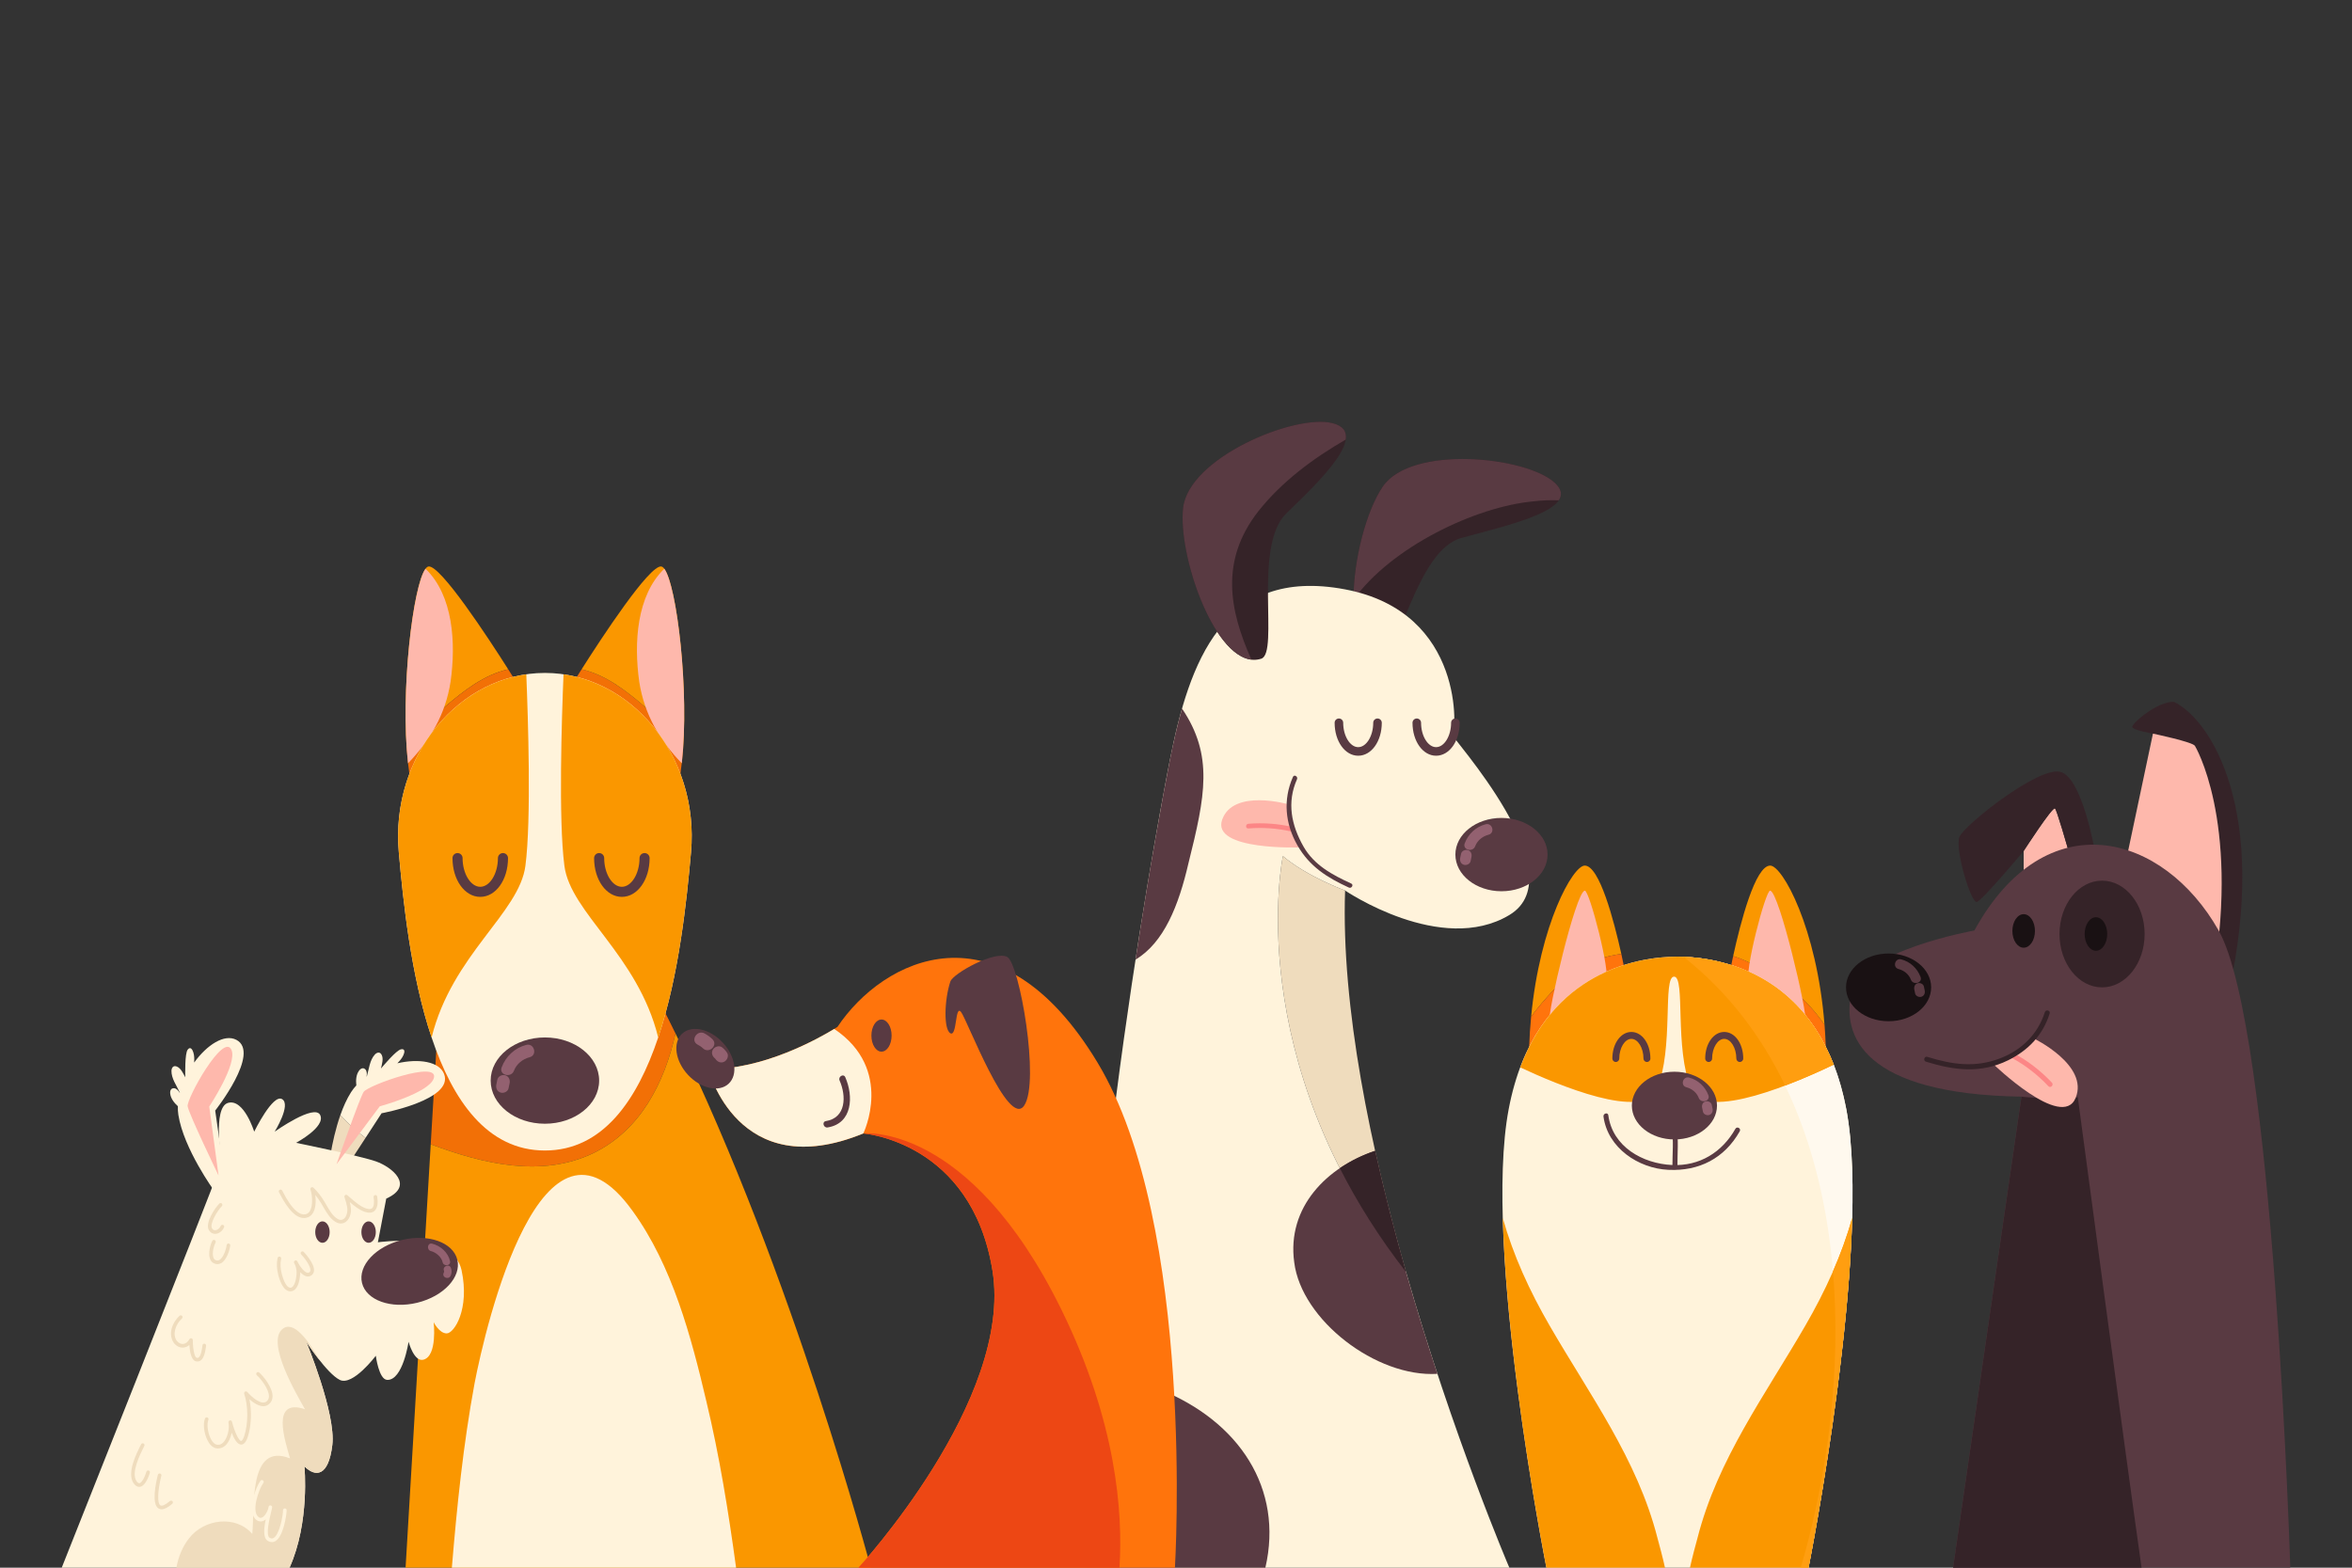 <?xml version="1.0" encoding="UTF-8" standalone="no"?><!-- Generator: Gravit.io --><svg xmlns="http://www.w3.org/2000/svg" xmlns:xlink="http://www.w3.org/1999/xlink" style="isolation:isolate" viewBox="0 0 750 500.001" width="750pt" height="500.001pt"><rect x="0" y="0" width="750" height="500.001" fill="#333333" stroke="none"/><defs><clipPath id="_clipPath_5Y2PdGGfkS1yI9mKRBuWHReS3JYonNJS"><rect width="750" height="500.001"/></clipPath></defs><g clip-path="url(#_clipPath_5Y2PdGGfkS1yI9mKRBuWHReS3JYonNJS)"><clipPath id="_clipPath_4nWkHcmt2nEtXeBm8oaX9FdBJC6Fjqrg"><path d=" M 0 0 L 0 500.001 L 750 500.001 L 750 0 L 0 0 Z " fill="rgb(255,255,255)"/></clipPath><g clip-path="url(#_clipPath_4nWkHcmt2nEtXeBm8oaX9FdBJC6Fjqrg)"><clipPath id="_clipPath_JaRfU0Bau1YTuqKPN9pLyJ6QcdD6ukWC"><path d=" M 750 500 L 0 500 L 0 0 L 750 0 L 750 500 Z " fill="rgb(255,255,255)"/></clipPath><g clip-path="url(#_clipPath_JaRfU0Bau1YTuqKPN9pLyJ6QcdD6ukWC)"><path d=" M 389.122 223.713 C 385.3 223.713 382.2 220.613 382.2 216.791 C 382.2 212.966 385.3 209.866 389.122 209.866 C 392.946 209.866 396.046 212.966 396.046 216.791 C 396.046 220.613 392.946 223.713 389.122 223.713 Z " fill="rgb(62,146,189)"/><path d=" M 389.462 188.563 C 389.448 188.563 389.434 188.563 389.421 188.563 C 389.435 188.563 389.448 188.563 389.462 188.563 Z " fill="rgb(69,160,194)"/><path d=" M 392.329 196.866 C 388.505 196.866 385.405 193.766 385.405 189.943 C 385.405 189.579 385.458 189.227 385.513 188.879 C 386.79 188.691 388.089 188.563 389.421 188.563 L 389.421 188.563 C 389.434 188.563 389.448 188.563 389.462 188.563 C 392.902 188.568 396.181 189.243 399.204 190.428 C 398.95 194.021 395.987 196.866 392.329 196.866 Z " fill="rgb(62,146,189)"/><path d=" M 409.124 212.093 C 405.302 212.093 402.202 208.994 402.202 205.17 C 402.202 201.347 405.302 198.246 409.124 198.246 C 409.477 198.246 409.815 198.3 410.151 198.351 C 412.515 201.216 414.269 204.592 415.284 208.272 C 414.142 210.53 411.827 212.093 409.124 212.093 Z " fill="rgb(62,146,189)"/><path d=" M 404.788 237.42 C 401.63 236.778 399.253 233.985 399.253 230.637 C 399.253 226.813 402.353 223.713 406.177 223.713 C 409.302 223.713 411.913 225.797 412.775 228.643 C 410.794 232.131 408.06 235.131 404.788 237.42 Z " fill="rgb(62,146,189)"/><path d=" M 389.421 242.27 C 389.408 242.27 389.395 242.27 389.382 242.27 C 389.394 242.27 389.408 242.27 389.421 242.27 L 389.421 242.27 L 389.421 242.27 Z  M 389.351 242.27 C 389.348 242.27 389.346 242.27 389.343 242.27 C 389.346 242.27 389.348 242.27 389.351 242.27 Z " fill="rgb(69,160,194)"/><path d=" M 389.421 242.27 C 389.408 242.27 389.394 242.27 389.382 242.27 C 389.371 242.27 389.361 242.27 389.351 242.27 C 389.348 242.27 389.346 242.27 389.343 242.27 C 386.106 242.26 383.015 241.65 380.142 240.592 C 380.302 236.909 383.315 233.967 387.036 233.967 C 390.86 233.967 393.96 237.065 393.96 240.889 C 393.96 241.227 393.907 241.549 393.86 241.876 C 392.413 242.116 390.936 242.27 389.421 242.27 L 389.421 242.27 Z " fill="rgb(62,146,189)"/><path d=" M 341.968 41.004 C 341.955 41.004 341.942 41.004 341.929 41.004 C 341.942 41.004 341.956 41.004 341.968 41.004 L 341.968 41.004 L 341.968 41.004 Z  M 341.895 41.003 C 341.894 41.003 341.892 41.003 341.891 41.003 C 341.892 41.003 341.894 41.003 341.895 41.003 Z " fill="rgb(69,160,194)"/><path d=" M 711.943 421.66 C 708.699 421.66 705.998 419.424 705.246 416.413 C 706.883 413.106 709.166 410.179 711.955 407.816 C 715.773 407.823 718.865 410.919 718.865 414.738 C 718.865 418.562 715.766 421.66 711.943 421.66 Z " fill="rgb(62,146,189)"/><path d=" M 729.34 401.444 C 729.326 401.444 729.312 401.444 729.299 401.444 C 729.312 401.444 729.326 401.444 729.34 401.444 Z " fill="rgb(69,160,194)"/><path d=" M 729.299 455.152 C 729.286 455.152 729.273 455.152 729.26 455.152 C 729.272 455.152 729.286 455.152 729.299 455.152 L 729.299 455.152 L 729.299 455.152 Z  M 729.229 455.152 C 729.226 455.152 729.224 455.152 729.221 455.152 C 729.224 455.152 729.226 455.152 729.229 455.152 Z " fill="rgb(69,160,194)"/><path d=" M 709.596 445.929 C 709.4 445.929 709.217 445.888 709.025 445.873 C 706.512 442.976 704.609 439.541 703.518 435.758 C 704.684 433.581 706.951 432.083 709.596 432.083 C 713.418 432.083 716.519 435.183 716.519 439.008 C 716.519 442.83 713.418 445.929 709.596 445.929 Z " fill="rgb(62,146,189)"/><path d=" M 101.436 411.316 C 97.391 411.316 93.318 410.007 89.896 407.308 L 88.333 406.072 C 88.494 404.247 88.831 402.478 89.301 400.759 L 92.853 403.562 C 95.326 405.514 98.293 406.545 101.436 406.545 C 105.716 406.545 109.689 404.622 112.337 401.267 C 117.074 395.262 116.046 386.522 110.042 381.783 L 108.162 380.301 C 110.001 379.632 111.921 379.137 113.906 378.832 C 121.159 385.352 122.209 396.458 116.082 404.224 C 112.402 408.884 106.945 411.316 101.436 411.316 Z " fill="rgb(62,146,189)"/></g><path d=" M 129.701 238.877 C 127.983 214.605 132.625 181.177 136.652 180.672 C 140.458 180.199 155.547 203.221 162.064 213.476 C 154.508 215.162 147.998 220.206 142.224 225.137 C 137.495 229.275 133.246 233.852 129.701 238.877 Z " fill="rgb(250,151,0)"/><path d=" M 142.224 225.137 C 147.998 220.206 154.508 215.162 162.064 213.476 C 163.924 216.403 165.09 218.295 165.09 218.295 L 131.759 252.86 C 130.73 248.906 130.072 244.098 129.701 238.877 C 133.246 233.852 137.495 229.275 142.224 225.137 Z " fill="rgb(242,112,6)"/><path d=" M 217.816 238.877 C 217.446 244.098 216.788 248.906 215.758 252.86 L 182.427 218.295 C 182.427 218.295 183.593 216.403 185.454 213.476 C 193.009 215.162 199.518 220.206 205.294 225.137 C 210.022 229.275 214.272 233.852 217.816 238.877 Z " fill="rgb(242,112,6)"/><path d=" M 210.866 180.672 C 214.893 181.177 219.533 214.605 217.816 238.877 C 214.272 233.852 210.022 229.275 205.294 225.137 C 199.518 220.206 193.009 215.162 185.454 213.476 C 191.97 203.221 207.058 180.199 210.866 180.672 Z " fill="rgb(250,151,0)"/><path d=" M 189.269 367.753 C 172.755 375.704 154.136 371.245 137.351 364.956 L 140.324 314.951 L 205.541 310.361 C 208.919 316.63 212.209 323.071 215.405 329.624 C 211.833 345.407 204.271 360.393 189.269 367.753 Z " fill="rgb(242,112,6)"/><path d=" M 189.269 367.753 C 204.271 360.393 211.833 345.407 215.405 329.624 C 253.208 407.159 277.658 500 277.658 500 L 129.33 500 L 137.351 364.956 C 154.136 371.245 172.755 375.704 189.269 367.753 Z " fill="rgb(250,151,0)"/><path d=" M 135.695 181.393 C 144.542 190 145.41 205.069 143.687 217.378 C 142.071 227.979 136.957 236.353 130.111 243.449 C 127.581 220.863 131.671 186.742 135.695 181.393 Z " fill="rgb(254,184,172)"/><path d=" M 211.824 181.393 C 202.975 190 202.107 205.069 203.831 217.378 C 205.447 227.979 210.561 236.353 217.407 243.449 C 219.938 220.863 215.845 186.742 211.824 181.393 Z " fill="rgb(254,184,172)"/><path d=" M 173.758 366.947 C 210.675 366.947 217.592 302.716 220.345 271.824 C 223.098 240.931 200.77 214.625 173.758 214.625 C 146.748 214.625 124.419 240.931 127.172 271.824 C 129.925 302.716 136.843 366.947 173.758 366.947 Z " fill="rgb(255,243,219)"/><path d=" M 179.696 215.069 C 203.949 218.581 222.894 243.227 220.345 271.824 C 218.971 287.248 216.558 310.983 209.89 330.886 C 203.326 304.431 181.921 291.233 179.969 276.106 C 178.057 261.299 179.131 228.975 179.696 215.069 Z " fill="rgb(250,151,0)"/><path d=" M 167.822 215.069 C 168.385 228.975 169.459 261.299 167.548 276.106 C 165.595 291.233 144.191 304.431 137.627 330.886 C 130.959 310.983 128.545 287.248 127.172 271.824 C 124.625 243.227 143.568 218.581 167.822 215.069 Z " fill="rgb(250,151,0)"/><path d=" M 153.145 286.05 C 148.179 286.05 144.291 280.618 144.291 273.683 C 144.291 272.794 145.011 272.075 145.9 272.075 C 146.787 272.075 147.505 272.794 147.505 273.683 C 147.505 278.646 150.089 282.837 153.145 282.837 C 156.198 282.837 158.777 278.646 158.777 273.683 C 158.777 272.794 159.497 272.075 160.385 272.075 C 161.272 272.075 161.993 272.794 161.993 273.683 C 161.993 280.618 158.106 286.05 153.145 286.05 Z " fill="rgb(89,58,66)"/><path d=" M 198.298 286.05 C 193.334 286.05 189.447 280.618 189.447 273.683 C 189.447 272.794 190.166 272.075 191.053 272.075 C 191.943 272.075 192.662 272.794 192.662 273.683 C 192.662 278.646 195.243 282.837 198.298 282.837 C 201.351 282.837 203.932 278.646 203.932 273.683 C 203.932 272.794 204.651 272.075 205.539 272.075 C 206.427 272.075 207.146 272.794 207.146 273.683 C 207.146 280.618 203.26 286.05 198.298 286.05 Z " fill="rgb(89,58,66)"/><path d=" M 191.053 344.646 C 191.053 352.247 183.308 358.404 173.758 358.404 C 164.206 358.404 156.461 352.247 156.461 344.646 C 156.461 337.049 164.206 330.886 173.758 330.886 C 183.308 330.886 191.053 337.049 191.053 344.646 Z " fill="rgb(89,58,66)"/><path d=" M 167.82 333.259 C 164.159 334.202 161.287 336.907 159.965 340.42 C 159.039 342.882 162.977 343.937 163.891 341.499 C 164.705 339.327 166.696 337.758 168.904 337.191 C 171.447 336.536 170.366 332.608 167.82 333.259 Z " fill="rgb(147,97,112)"/><path d=" M 161.091 342.946 C 160.091 342.675 158.787 343.276 158.585 344.371 C 158.489 344.91 158.353 345.436 158.257 345.975 C 158.06 347.064 158.537 348.161 159.679 348.48 C 160.67 348.754 161.987 348.151 162.181 347.058 C 162.277 346.519 162.415 345.989 162.51 345.453 C 162.711 344.362 162.229 343.26 161.091 342.946 Z " fill="rgb(147,97,112)"/><path d=" M 151.316 441.26 C 154.912 422.484 172.889 346.181 201.653 386.13 C 214.436 403.708 220.428 426.479 225.223 446.854 C 229.414 464.261 232.295 482.185 234.723 500 L 144.086 500 C 145.713 480.309 147.732 460.674 151.316 441.26 Z " fill="rgb(255,243,219)"/><path d=" M 655.286 257.841 C 655.854 258.269 658.972 269.087 660.847 275.742 L 645.302 280.875 L 645.302 271.415 C 645.302 271.415 654.464 257.223 655.286 257.841 Z " fill="rgb(254,184,172)"/><path d=" M 624.849 266.849 C 626.495 263.147 649.321 244.885 656.728 246.119 C 664.134 247.352 668.347 273.266 668.347 273.266 L 660.847 275.742 C 658.972 269.087 655.854 258.269 655.286 257.841 C 654.464 257.223 645.302 271.415 645.302 271.415 C 645.302 271.415 632.253 287.045 630.401 287.663 C 628.552 288.278 623.202 270.55 624.849 266.849 Z " fill="rgb(53,35,40)"/><path d=" M 699.915 237.892 C 699.298 236.659 686.528 233.985 686.528 233.985 C 686.528 233.985 680.36 232.958 679.948 231.927 C 679.538 230.9 687.757 223.737 693.175 223.83 C 705.071 229.51 723.567 258.869 710.61 316.866 L 705.929 310.832 C 714.034 261.245 699.915 237.892 699.915 237.892 Z " fill="rgb(53,35,40)"/><path d=" M 686.528 233.985 C 686.528 233.985 699.298 236.659 699.915 237.892 C 699.915 237.892 714.034 261.245 705.929 310.832 L 677.909 274.706 L 686.528 233.985 Z " fill="rgb(254,184,172)"/><path d=" M 590.343 316.689 C 593.272 303.219 629.583 296.776 629.583 296.776 C 652.423 255.194 689.905 265.734 707.476 296.776 C 725.046 327.815 730.317 500 730.317 500 L 653.913 500 L 622.794 500 L 644.593 349.768 C 593.796 348.944 587.415 330.16 590.343 316.689 Z " fill="rgb(89,58,66)"/><path d=" M 682.894 500 L 622.794 500 L 644.593 349.768 C 644.593 349.768 652.276 350.7 662.56 349.949 C 662.56 349.949 677.448 461.579 682.894 500 Z " fill="rgb(53,35,40)"/><path d=" M 656.728 297.895 C 656.728 307.294 662.806 314.913 670.302 314.913 C 677.798 314.913 683.874 307.294 683.874 297.895 C 683.874 288.494 677.798 280.875 670.302 280.875 C 662.806 280.875 656.728 288.494 656.728 297.895 Z " fill="rgb(53,35,40)"/><path d=" M 664.749 297.896 C 664.749 300.848 666.36 303.241 668.347 303.241 C 670.335 303.241 671.946 300.848 671.946 297.896 C 671.946 294.941 670.335 292.547 668.347 292.547 C 666.36 292.547 664.749 294.941 664.749 297.896 Z " fill="rgb(25,17,19)"/><path d=" M 641.704 296.918 C 641.704 299.87 643.313 302.263 645.302 302.263 C 647.29 302.263 648.901 299.87 648.901 296.918 C 648.901 293.963 647.29 291.568 645.302 291.568 C 643.313 291.568 641.704 293.963 641.704 296.918 Z " fill="rgb(25,17,19)"/><path d=" M 588.653 314.913 C 588.653 320.877 594.731 325.712 602.226 325.712 C 609.724 325.712 615.8 320.877 615.8 314.913 C 615.8 308.948 609.724 304.115 602.226 304.115 C 594.731 304.115 588.653 308.948 588.653 314.913 Z " fill="rgb(25,17,19)"/><path d=" M 606.253 305.978 C 609.126 306.717 611.384 308.84 612.419 311.595 C 613.146 313.527 610.056 314.354 609.337 312.443 C 608.696 310.74 607.136 309.506 605.403 309.061 C 603.409 308.547 604.255 305.465 606.253 305.978 Z " fill="rgb(89,58,66)"/><path d=" M 611.536 313.58 C 612.317 313.365 613.345 313.839 613.501 314.696 C 613.577 315.119 613.685 315.533 613.761 315.956 C 613.913 316.812 613.542 317.673 612.644 317.921 C 611.864 318.135 610.831 317.663 610.679 316.804 C 610.604 316.383 610.495 315.968 610.419 315.547 C 610.265 314.69 610.64 313.827 611.536 313.58 Z " fill="rgb(89,58,66)"/><path d=" M 648.476 331.175 C 648.476 331.175 666.187 339.696 661.868 350.183 C 657.55 360.671 635.448 339.229 635.448 339.229 C 635.448 339.229 641.663 337.931 648.476 331.175 Z " fill="rgb(254,184,172)"/><path d=" M 653.177 346.428 C 649.835 342.871 645.792 339.685 641.47 337.396 C 640.56 336.914 641.366 335.535 642.276 336.017 C 646.698 338.358 650.886 341.656 654.308 345.299 C 655.011 346.048 653.884 347.18 653.177 346.428 Z " fill="rgb(252,134,134)"/><path d=" M 653.591 323.246 C 651.423 330.132 646.794 334.994 640.374 338.155 C 631.624 342.465 623.161 341.399 614.149 338.614 C 613.167 338.311 613.587 336.768 614.573 337.072 C 622.593 339.552 629.774 340.607 637.808 337.543 C 644.64 334.934 649.845 329.825 652.05 322.823 C 652.358 321.845 653.901 322.264 653.591 323.246 Z " fill="rgb(53,35,40)"/><path d=" M 495.163 316 C 492.681 318.676 490.335 321.398 488.239 324.27 C 491.079 294.714 501.569 276.075 505.337 276.069 C 510.03 276.061 514.634 293.58 517.003 304.254 C 508.101 305.455 501.808 308.954 495.163 316 Z " fill="rgb(250,151,0)"/><path d=" M 495.163 316 C 501.808 308.954 508.101 305.455 517.003 304.254 C 518.04 308.923 518.651 312.289 518.651 312.289 L 487.614 333.924 C 487.728 330.59 487.942 327.371 488.239 324.27 C 490.335 321.398 492.681 318.676 495.163 316 Z " fill="rgb(255,116,12)"/><path d=" M 581.8 326.847 C 581.981 329.146 582.12 331.503 582.202 333.924 L 551.163 312.289 C 551.163 312.289 551.718 309.243 552.665 304.925 C 558.563 306.753 564.366 310.619 569.007 313.714 C 573.97 317.237 578.349 321.778 581.8 326.847 Z " fill="rgb(255,116,12)"/><path d=" M 564.481 276.069 C 568.356 276.078 579.343 295.805 581.8 326.847 C 578.349 321.778 573.97 317.237 569.007 313.714 C 564.366 310.619 558.563 306.753 552.665 304.925 C 554.985 294.336 559.687 276.061 564.481 276.069 Z " fill="rgb(250,151,0)"/><path d=" M 505.337 284.06 C 506.819 283.79 513.772 310.693 512.085 312.823 C 510.396 314.953 494.95 327.181 494.151 325.33 C 493.353 323.475 502.407 284.593 505.337 284.06 Z " fill="rgb(254,184,172)"/><path d=" M 564.481 284.06 C 562.999 283.79 556.044 310.693 557.733 312.823 C 559.421 314.953 574.866 327.181 575.667 325.33 C 576.466 323.475 567.409 284.593 564.481 284.06 Z " fill="rgb(254,184,172)"/><path d=" M 493.11 500 C 493.11 500 472.733 397.598 481.093 353.709 C 489.452 309.821 522.368 305.12 534.909 305.12 C 547.448 305.12 580.364 309.821 588.724 353.709 C 597.083 397.598 576.706 500 576.706 500 L 493.11 500 Z " fill="rgb(255,243,219)"/><path d=" M 536.813 305.158 C 550.491 305.649 580.755 311.878 588.724 353.709 C 597.083 397.598 576.706 500 576.706 500 L 574.224 500 C 593.952 432.416 590.593 347.518 536.813 305.158 Z " fill="rgb(255,249,238)"/><path d=" M 539.321 347.428 C 533.833 334.396 537.546 311.49 533.825 311.49 C 530.104 311.49 533.815 334.396 528.329 347.428 C 524.085 357.508 496.886 346.117 484.771 340.437 C 496.573 308.854 523.771 305.12 534.909 305.12 C 545.944 305.12 572.753 308.774 584.726 339.561 C 573.804 344.812 543.796 358.055 539.321 347.428 Z " fill="rgb(250,151,0)"/><path d=" M 479.2 388.473 C 482.519 400.349 487.763 411.792 494.151 422.816 C 506.935 444.922 522.114 465.43 528.507 490.464 C 529.196 493.05 530.134 496.394 530.921 500 L 493.11 500 C 493.11 500 480.546 436.846 479.2 388.473 Z " fill="rgb(250,151,0)"/><path d=" M 575.667 422.816 C 582.056 411.792 587.3 400.349 590.618 388.473 C 589.271 436.846 576.706 500 576.706 500 L 538.896 500 C 539.683 496.394 540.62 493.05 541.31 490.464 C 547.702 465.43 562.882 444.922 575.667 422.816 Z " fill="rgb(250,151,0)"/><path d=" M 536.812 305.155 C 548.769 305.589 573.39 310.417 584.726 339.561 C 581.114 341.297 575.417 343.903 569.249 346.233 C 561.587 330.328 550.935 316.277 536.812 305.155 Z " fill="rgb(255,158,16)"/><path d=" M 576.706 500 L 574.224 500 C 582.937 470.153 587.14 436.935 584.495 405.487 C 586.929 399.916 589.005 394.246 590.618 388.473 C 589.271 436.846 576.706 500 576.706 500 Z " fill="rgb(255,158,16)"/><path d=" M 544.854 338.711 C 545.464 338.711 545.956 338.218 545.956 337.609 C 545.956 334.209 547.724 331.338 549.815 331.338 C 551.909 331.338 553.677 334.209 553.677 337.609 C 553.677 338.218 554.169 338.711 554.778 338.711 C 555.388 338.711 555.88 338.218 555.88 337.609 C 555.88 332.858 553.216 329.136 549.815 329.136 C 546.417 329.136 543.751 332.858 543.751 337.609 C 543.751 338.218 544.245 338.711 544.854 338.711 Z " fill="rgb(89,58,66)"/><path d=" M 515.245 338.711 C 515.854 338.711 516.349 338.218 516.349 337.609 C 516.349 334.209 518.116 331.338 520.208 331.338 C 522.3 331.338 524.067 334.209 524.067 337.609 C 524.067 338.218 524.56 338.711 525.171 338.711 C 525.778 338.711 526.272 338.218 526.272 337.609 C 526.272 332.858 523.608 329.136 520.208 329.136 C 516.808 329.136 514.144 332.858 514.144 337.609 C 514.144 338.218 514.636 338.711 515.245 338.711 Z " fill="rgb(89,58,66)"/><path d=" M 554.767 360.815 C 549.901 369.43 541.819 373.581 531.997 373.108 C 522.413 372.65 512.657 366.108 511.313 356.112 C 511.179 355.105 512.718 354.67 512.854 355.688 C 514.208 365.745 523.802 371.118 533.151 371.568 C 541.917 371.988 549.14 367.529 553.388 360.01 C 553.894 359.112 555.276 359.918 554.767 360.815 Z " fill="rgb(89,58,66)"/><path d=" M 533.294 372.18 C 533.272 367.995 533.759 363.798 533.054 359.643 C 532.884 358.636 534.423 358.204 534.595 359.22 C 535.325 363.526 534.868 367.839 534.892 372.18 C 534.897 373.211 533.3 373.21 533.294 372.18 Z " fill="rgb(89,58,66)"/><path d=" M 520.362 352.618 C 520.362 358.58 526.44 363.415 533.937 363.415 C 541.433 363.415 547.511 358.58 547.511 352.618 C 547.511 346.653 541.433 341.819 533.937 341.819 C 526.44 341.819 520.362 346.653 520.362 352.618 Z " fill="rgb(89,58,66)"/><path d=" M 538.595 343.684 C 541.47 344.421 543.726 346.544 544.761 349.299 C 545.487 351.233 542.399 352.059 541.679 350.148 C 541.038 348.446 539.479 347.21 537.747 346.765 C 535.751 346.253 536.599 343.169 538.595 343.684 Z " fill="rgb(147,97,112)"/><path d=" M 543.878 351.286 C 544.661 351.071 545.688 351.543 545.843 352.401 C 545.921 352.823 546.028 353.238 546.103 353.659 C 546.255 354.517 545.884 355.378 544.985 355.625 C 544.206 355.841 543.173 355.368 543.021 354.507 C 542.946 354.087 542.839 353.672 542.763 353.249 C 542.606 352.396 542.983 351.532 543.878 351.286 Z " fill="rgb(147,97,112)"/><path d=" M 440.05 209.247 C 446.048 210.378 451.472 175.614 465.917 171.604 C 480.368 167.596 504.942 162.351 495.751 153.95 C 486.563 145.554 450.067 141.837 440.933 155.196 C 431.798 168.563 425.974 206.594 440.05 209.247 Z " fill="rgb(53,35,40)"/><path d=" M 440.933 155.196 C 450.067 141.837 486.563 145.554 495.751 153.95 C 497.997 156.002 498.216 157.866 497.069 159.57 C 494.421 159.474 491.745 159.558 489.009 159.899 C 470.474 161.584 443.628 174.511 431.622 191.258 C 431.54 178.683 435.687 162.875 440.933 155.196 Z " fill="rgb(89,58,66)"/><path d=" M 409.089 273.053 C 416.757 279.568 428.919 284.021 428.919 284.021 C 427.636 321.293 437.114 366.378 448.347 405.697 C 395.431 337.675 409.089 273.053 409.089 273.053 Z " fill="rgb(239,220,189)"/><path d=" M 373.054 242.386 C 379.187 211.332 389.919 180.667 428.802 187.951 C 467.687 195.235 464.292 234.337 463.142 234.337 C 461.991 234.337 503.009 278.806 481.294 291.839 C 459.577 304.872 428.919 284.021 428.919 284.021 C 428.919 284.021 416.757 279.568 409.089 273.053 C 409.089 273.053 395.431 337.675 448.347 405.697 C 463.272 457.94 481.294 500 481.294 500 L 346.218 500 C 342.767 409.529 366.726 274.411 373.054 242.386 Z " fill="rgb(255,243,219)"/><path d=" M 410.892 256.538 C 410.892 256.538 393.251 251.436 389.72 261.429 C 386.194 271.425 414.944 270.264 414.944 270.264 C 414.944 270.264 411.425 265.485 410.892 256.538 Z " fill="rgb(254,184,172)"/><path d=" M 493.485 272.564 C 493.485 279.022 486.903 284.256 478.788 284.256 C 470.671 284.256 464.091 279.022 464.091 272.564 C 464.091 266.107 470.671 260.872 478.788 260.872 C 486.903 260.872 493.485 266.107 493.485 272.564 Z " fill="rgb(89,58,66)"/><path d=" M 433.103 241.032 C 437.319 241.032 440.622 236.414 440.622 230.521 C 440.622 229.767 440.011 229.154 439.257 229.154 C 438.503 229.154 437.892 229.767 437.892 230.521 C 437.892 234.737 435.698 238.297 433.103 238.297 C 430.507 238.297 428.313 234.737 428.313 230.521 C 428.313 229.767 427.702 229.154 426.948 229.154 C 426.192 229.154 425.583 229.767 425.583 230.521 C 425.583 236.414 428.886 241.032 433.103 241.032 Z " fill="rgb(89,58,66)"/><path d=" M 457.938 241.032 C 462.155 241.032 465.458 236.414 465.458 230.521 C 465.458 229.767 464.845 229.154 464.091 229.154 C 463.337 229.154 462.726 229.767 462.726 230.521 C 462.726 234.737 460.532 238.297 457.938 238.297 C 455.341 238.297 453.147 234.737 453.147 230.521 C 453.147 229.767 452.536 229.154 451.78 229.154 C 451.026 229.154 450.415 229.767 450.415 230.521 C 450.415 236.414 453.718 241.032 457.938 241.032 Z " fill="rgb(89,58,66)"/><path d=" M 398.075 262.737 C 402.767 262.35 407.649 262.704 412.241 263.78 C 413.179 264 412.78 265.44 411.843 265.221 C 407.372 264.17 402.649 263.853 398.075 264.229 C 397.114 264.308 397.122 262.814 398.075 262.737 Z " fill="rgb(252,134,134)"/><path d=" M 473.743 262.888 C 470.632 263.689 468.188 265.988 467.065 268.973 C 466.282 271.063 469.626 271.96 470.403 269.892 C 471.097 268.044 472.786 266.71 474.663 266.23 C 476.825 265.672 475.905 262.334 473.743 262.888 Z " fill="rgb(147,97,112)"/><path d=" M 468.024 271.119 C 467.177 270.89 466.065 271.4 465.896 272.33 C 465.813 272.788 465.698 273.235 465.614 273.693 C 465.448 274.618 465.853 275.553 466.823 275.823 C 467.667 276.055 468.786 275.542 468.95 274.612 C 469.032 274.155 469.149 273.706 469.229 273.249 C 469.401 272.324 468.989 271.388 468.024 271.119 Z " fill="rgb(147,97,112)"/><path d=" M 402.183 210.087 C 407.997 208.228 399.417 174.091 410.22 163.694 C 421.021 153.293 436.96 137.97 424.882 134.952 C 412.806 131.936 378.931 146.021 377.251 162.12 C 375.575 178.221 388.54 214.447 402.183 210.087 Z " fill="rgb(53,35,40)"/><path d=" M 412.702 402.622 C 410.271 384.985 423.192 372.177 438.493 367.039 C 441.413 380.215 444.79 393.246 448.347 405.697 C 451.61 417.121 455.022 428.058 458.36 438.175 C 438.845 439.367 414.999 420.997 412.702 402.622 Z " fill="rgb(89,58,66)"/><path d=" M 378.976 275.303 C 375.862 288.792 371.147 300.673 362.091 306.061 C 366.611 276.641 370.875 253.408 373.054 242.386 C 374.149 236.834 375.398 231.3 376.923 225.989 C 387.015 240.956 384.331 253.877 378.976 275.303 Z " fill="rgb(89,58,66)"/><path d=" M 403.501 500 L 346.218 500 C 345.473 480.466 346.009 458.847 347.364 436.637 C 354.48 437.738 362.016 440.119 369.702 443.094 C 395.175 453.284 409.321 474.786 403.501 500 Z " fill="rgb(89,58,66)"/><path d=" M 413.581 248.539 C 410.3 255.944 411.774 263.195 415.671 270.025 C 419.06 275.957 424.888 279.049 430.872 281.793 C 431.745 282.192 430.985 283.48 430.118 283.081 C 423.2 279.909 417.567 276.358 413.722 269.617 C 409.798 262.744 409.077 255.043 412.294 247.786 C 412.683 246.907 413.97 247.668 413.581 248.539 Z " fill="rgb(89,58,66)"/><path d=" M 438.493 367.039 L 438.497 367.057 C 439.194 370.202 439.917 373.334 440.665 376.457 C 440.804 377.038 440.948 377.615 441.089 378.195 C 441.675 380.623 442.274 383.041 442.886 385.447 C 443.108 386.324 443.331 387.195 443.558 388.069 C 444.122 390.253 444.694 392.422 445.274 394.581 C 445.499 395.419 445.724 396.26 445.952 397.093 C 446.739 399.985 447.536 402.86 448.347 405.697 C 439.616 394.474 432.706 383.343 427.241 372.578 C 430.677 370.245 434.501 368.377 438.493 367.039 Z " fill="rgb(53,35,40)"/><path d=" M 377.251 162.12 C 378.931 146.021 412.806 131.936 424.882 134.952 C 428.351 135.82 429.501 137.704 429.132 140.191 C 418.618 146.267 408.757 153.603 401.251 163.064 C 388.944 178.834 392.011 194.604 399.042 210.374 C 386.626 208.946 375.704 176.979 377.251 162.12 Z " fill="rgb(89,58,66)"/><path d=" M 374.658 500 C 374.658 500 381.353 390.846 349.946 338.845 C 318.538 286.843 281.466 305.893 267.049 327.517 C 267.049 327.517 245.94 341.417 225.862 340.903 C 225.862 340.903 235.127 377.976 275.291 361.499 C 275.291 361.499 309.785 364.071 316.478 405.263 C 323.172 446.453 273.746 500 273.746 500 L 374.658 500 Z " fill="rgb(255,116,12)"/><path d=" M 266.013 328.167 L 266.013 328.167 C 285.254 341.068 275.291 361.499 275.291 361.499 C 235.127 377.976 225.862 340.903 225.862 340.903 C 243.323 341.35 261.551 330.901 266.013 328.167 Z " fill="rgb(255,243,219)"/><path d=" M 338.502 417.782 C 355.981 453.416 358.125 482.338 356.972 500 L 273.746 500 C 273.746 500 323.172 446.453 316.478 405.263 C 309.785 364.071 275.291 361.499 275.291 361.499 C 275.291 361.499 308.997 357.637 338.502 417.782 Z " fill="rgb(237,71,20)"/><path d=" M 219.383 342.813 C 223.477 347.22 229.278 348.489 232.339 345.646 C 235.401 342.801 234.563 336.924 230.469 332.518 C 226.376 328.112 220.579 326.843 217.515 329.687 C 214.454 332.531 215.292 338.408 219.383 342.813 Z " fill="rgb(89,58,66)"/><path d=" M 303.048 313.045 C 303.905 310.472 317.319 303.034 321.205 305.22 C 325.09 307.403 331.688 345.083 326.591 352.607 C 321.494 360.131 308.386 325.181 306.446 322.753 C 304.504 320.326 305.233 330.762 303.048 329.548 C 300.863 328.337 301.106 318.868 303.048 313.045 Z " fill="rgb(89,58,66)"/><path d=" M 277.869 330.29 C 277.869 333.12 279.31 335.416 281.092 335.416 C 282.871 335.416 284.313 333.12 284.313 330.29 C 284.313 327.457 282.871 325.164 281.092 325.164 C 279.31 325.164 277.869 327.457 277.869 330.29 Z " fill="rgb(89,58,66)"/><path d=" M 269.536 343.555 C 272.213 349.628 271.87 358.304 263.91 359.588 C 262.585 359.8 262.019 357.78 263.35 357.565 C 269.851 356.518 269.898 349.543 267.726 344.612 C 267.186 343.388 268.992 342.318 269.536 343.555 Z " fill="rgb(89,58,66)"/><path d=" M 224.683 329.623 C 225.609 330.143 226.458 330.716 227.202 331.479 C 229.1 333.418 225.994 336.235 224.104 334.305 C 223.616 333.806 223.004 333.481 222.4 333.143 C 220.041 331.818 222.331 328.303 224.683 329.623 Z " fill="rgb(147,97,112)"/><path d=" M 230.279 334.062 C 230.929 334.583 231.388 335.087 231.849 335.785 C 232.478 336.74 231.901 338.124 230.964 338.615 C 229.876 339.188 228.761 338.684 228.134 337.731 L 227.996 337.581 C 227.104 336.866 226.705 335.711 227.376 334.679 C 227.953 333.795 229.383 333.346 230.279 334.062 Z " fill="rgb(147,97,112)"/><path d=" M 104.574 374.146 C 104.574 374.146 105.455 364.372 108.539 355.636 C 110.972 358.313 113.635 360.785 116.559 362.92 L 110.283 372.56 L 104.574 374.146 Z " fill="rgb(239,220,189)"/><path d=" M 108.539 355.636 C 109.461 353.021 110.58 350.497 111.934 348.357 C 112.42 347.591 112.994 346.866 113.628 346.177 C 113.439 344.598 113.559 342.837 114.387 341.641 C 114.871 340.854 115.749 340.313 116.497 341.068 C 117.075 341.66 117.001 342.593 116.898 343.355 L 116.98 343.3 C 117.66 340.963 117.877 338.119 119.565 336.297 C 120.321 335.549 121.226 335.435 121.724 336.477 C 122.343 337.725 121.766 339.536 121.476 340.791 C 122.274 339.878 126.3 335.043 127.835 334.674 C 129.211 334.367 129.077 335.558 128.654 336.497 C 128.223 337.488 127.495 338.336 126.705 339.122 C 133.466 337.567 140.052 338.503 141.609 342.536 C 144.806 350.819 121.671 355.068 121.671 355.068 L 116.559 362.92 C 113.635 360.785 110.972 358.313 108.539 355.636 Z " fill="rgb(255,243,219)"/><path d=" M 81.059 360.937 C 81.059 360.937 86.99 348.777 89.956 350.557 C 92.919 352.335 87.584 360.937 87.584 360.937 C 87.584 360.937 100.333 351.862 102.112 355.656 C 103.892 359.454 94.402 364.494 94.402 364.494 C 94.402 364.494 114.864 368.644 119.904 370.425 C 124.944 372.203 132.356 378.134 123.166 382.285 L 120.498 396.22 C 120.498 396.22 144.513 392.663 147.183 405.116 C 149.851 417.568 144.811 425.278 142.439 425.278 C 140.067 425.278 138.289 421.721 138.289 421.721 C 138.289 421.721 139.548 432.464 135.021 433.664 C 132.007 434.463 130.282 427.947 130.282 427.947 C 130.282 427.947 128.476 440.302 123.46 440.104 C 120.794 440.001 119.841 432.409 119.841 432.409 C 119.841 432.409 112.49 442.179 108.341 440.104 C 104.189 438.029 97.664 427.947 97.664 427.947 C 97.664 427.947 107.153 450.78 105.969 460.861 C 104.78 470.942 100.629 471.236 97.072 467.681 C 97.072 467.681 98.852 485.471 92.328 500 L 19.682 500 C 19.682 500 65.935 383.767 70.68 370.721 C 70.68 370.721 67.636 353.129 72.757 351.743 C 77.797 350.378 81.059 360.937 81.059 360.937 Z " fill="rgb(255,243,219)"/><path d=" M 80.444 489.234 C 81.285 481.112 79.044 459.825 92.489 465.146 C 90.807 459.265 86.326 445.819 97.25 449.46 C 94.729 444.979 84.925 428.453 89.967 423.972 C 93.535 420.763 98.462 427.655 102.006 433.958 C 99.587 430.914 97.664 427.947 97.664 427.947 C 97.664 427.947 107.153 450.78 105.969 460.861 C 104.78 470.942 100.629 471.236 97.072 467.681 C 97.072 467.681 98.852 485.471 92.328 500 L 56.252 500 C 56.877 496.593 58.125 493.374 60.277 490.635 C 65.039 484.474 75.123 483.071 80.444 489.234 Z " fill="rgb(239,220,189)"/><path d=" M 138.341 343.856 C 136.974 348.538 121.095 352.851 121.095 352.851 L 107.3 371.34 C 107.3 371.34 114.642 350.325 115.955 348.252 C 117.267 346.176 140.057 337.989 138.341 343.856 Z " fill="rgb(254,184,172)"/><path d=" M 55.508 347.08 C 56.334 347.144 56.89 347.896 57.317 348.538 L 57.342 348.442 C 56.313 346.233 54.605 343.955 54.674 341.471 C 54.752 340.411 55.357 339.729 56.418 340.183 C 57.708 340.713 58.465 342.458 59.072 343.594 C 59.072 342.38 58.919 336.091 59.829 334.802 C 60.663 333.664 61.347 334.65 61.648 335.635 C 61.976 336.664 61.986 337.782 61.909 338.896 C 65.972 333.271 71.547 329.638 75.372 331.647 C 83.231 335.773 68.623 354.206 68.623 354.206 L 71.571 374.87 L 68.321 379.827 C 68.321 379.827 58.566 366.425 56.876 355.569 C 56.734 354.673 56.691 353.75 56.715 352.816 C 55.531 351.75 54.463 350.347 54.295 348.899 C 54.145 347.989 54.447 347.005 55.508 347.08 Z " fill="rgb(255,243,219)"/><path d=" M 73.786 334.795 C 75.837 339.217 66.728 352.917 66.728 352.917 L 69.684 374.901 C 69.684 374.901 60.21 355.27 59.831 352.843 C 59.453 350.416 71.21 329.247 73.786 334.795 Z " fill="rgb(254,184,172)"/><path d=" M 99.798 386.856 C 99.257 387.747 98.491 388.277 97.525 388.432 C 94.795 388.896 91.91 386.15 88.952 380.237 C 88.809 379.952 88.924 379.604 89.21 379.463 C 89.494 379.315 89.841 379.433 89.985 379.722 C 93.353 386.455 95.857 387.546 97.336 387.293 C 97.966 387.191 98.449 386.853 98.811 386.257 C 99.854 384.538 99.591 381.175 99.002 379.405 C 98.918 379.153 99.016 378.877 99.239 378.736 C 99.459 378.594 99.751 378.622 99.946 378.803 C 101.273 380.053 102.446 381.557 103.532 383.396 C 103.714 383.701 103.899 384.022 104.088 384.353 C 105.047 386.024 106.132 387.919 107.709 388.796 C 108.257 389.094 108.776 389.153 109.246 388.963 C 109.809 388.736 110.273 388.161 110.524 387.369 C 111.099 385.714 110.519 383.929 109.96 382.204 L 109.839 381.823 C 109.761 381.579 109.853 381.311 110.068 381.167 C 110.278 381.024 110.561 381.038 110.761 381.205 C 111.089 381.481 111.42 381.768 111.752 382.056 C 113.291 383.391 114.882 384.769 116.708 385.417 C 117.601 385.708 118.254 385.687 118.645 385.353 C 119.227 384.86 119.409 383.567 119.141 381.809 C 119.093 381.495 119.311 381.2 119.627 381.152 C 119.936 381.095 120.236 381.323 120.284 381.638 C 120.519 383.19 120.556 385.249 119.393 386.234 C 118.672 386.845 117.65 386.938 116.335 386.512 C 114.515 385.864 112.988 384.645 111.533 383.395 C 111.914 384.792 112.125 386.277 111.622 387.733 C 111.269 388.841 110.558 389.679 109.676 390.034 C 109.356 390.163 109.023 390.228 108.683 390.228 C 108.181 390.228 107.667 390.087 107.152 389.808 C 105.291 388.772 104.119 386.729 103.085 384.929 C 102.902 384.602 102.72 384.288 102.541 383.986 C 101.909 382.921 101.25 381.975 100.55 381.134 C 100.794 383.045 100.7 385.371 99.798 386.856 Z " fill="rgb(239,220,189)"/><path d=" M 88.522 401.232 C 88.59 400.921 88.89 400.735 89.21 400.791 C 89.521 400.858 89.719 401.166 89.653 401.478 C 89.324 402.987 89.397 404.61 89.873 406.43 C 90.84 409.913 91.887 410.679 92.574 410.707 C 93.96 410.707 94.4 407.85 94.504 406.958 C 94.691 405.646 94.542 404.431 94.058 403.338 C 93.937 403.111 93.843 402.925 93.79 402.798 C 93.667 402.516 93.787 402.188 94.063 402.05 C 94.34 401.913 94.675 402.019 94.824 402.286 C 94.931 402.481 95.03 402.681 95.12 402.882 C 95.743 404.021 96.924 405.613 97.9 405.921 C 98.158 406.002 98.368 405.983 98.574 405.858 C 98.815 405.717 98.937 405.532 98.972 405.256 C 99.15 403.878 97.112 401.172 96.034 400.096 C 95.807 399.869 95.807 399.505 96.032 399.28 C 96.257 399.052 96.624 399.053 96.848 399.277 C 96.885 399.314 100.429 402.977 100.12 405.402 C 100.037 406.032 99.706 406.535 99.166 406.85 C 98.686 407.143 98.127 407.204 97.553 407.022 C 96.901 406.817 96.282 406.321 95.738 405.736 C 95.745 406.183 95.715 406.64 95.65 407.105 C 95.293 410.171 94.202 411.862 92.552 411.862 L 92.551 411.862 C 90.156 411.766 89.104 407.983 88.756 406.731 C 88.233 404.723 88.156 402.924 88.522 401.232 Z " fill="rgb(239,220,189)"/><path d=" M 66.134 452.087 C 66.429 452.211 66.568 452.55 66.446 452.843 C 65.907 454.137 66.202 456.748 67.099 458.664 C 67.628 459.789 68.293 460.522 68.947 460.726 C 69.769 460.946 70.48 460.749 71.123 460.136 C 72.577 458.746 73.248 455.538 72.855 453.706 C 72.79 453.396 72.984 453.092 73.289 453.022 C 73.6 452.944 73.904 453.139 73.981 453.444 C 74.776 456.625 76.164 459.552 76.891 459.584 L 76.899 459.584 C 77.063 459.584 77.453 459.255 77.877 458.021 C 79.181 454.112 79.181 448.437 77.877 444.525 C 77.791 444.266 77.9 443.979 78.139 443.842 C 78.378 443.704 78.678 443.756 78.862 443.962 C 80.381 445.702 83.378 448.286 84.997 446.973 C 85.493 446.576 85.742 446.053 85.759 445.376 C 85.817 443.106 83.226 439.802 81.892 438.616 C 81.654 438.405 81.633 438.04 81.844 437.802 C 82.055 437.563 82.421 437.544 82.66 437.753 C 84.022 438.964 86.988 442.573 86.914 445.405 C 86.888 446.429 86.484 447.261 85.722 447.869 C 83.806 449.438 81.211 447.757 79.535 446.271 C 80.335 450.168 80.148 454.865 78.972 458.393 C 78.769 458.978 78.163 460.74 76.901 460.74 L 76.842 460.737 C 75.623 460.685 74.594 458.794 73.881 456.96 C 73.57 458.471 72.931 460.004 71.921 460.971 C 71.233 461.626 70.438 461.962 69.573 461.962 C 69.266 461.962 68.952 461.92 68.631 461.837 C 67.623 461.526 66.733 460.599 66.054 459.154 C 65.001 456.91 64.71 454.005 65.378 452.4 C 65.503 452.104 65.845 451.969 66.134 452.087 Z " fill="rgb(239,220,189)"/><path d=" M 57.249 419.662 C 57.485 419.449 57.851 419.465 58.064 419.701 C 58.279 419.936 58.261 420.301 58.025 420.516 C 56.037 422.322 54.878 425.484 56.354 427.621 C 56.937 428.346 57.668 428.702 58.392 428.646 C 59.181 428.575 59.913 428.022 60.401 427.127 C 60.527 426.895 60.795 426.783 61.048 426.842 C 61.305 426.908 61.486 427.141 61.486 427.403 C 61.486 430.227 62.019 432.753 62.644 433.021 C 62.982 433.144 63.171 433.07 63.281 433.001 C 64.101 432.506 64.405 430.272 64.535 429.318 L 64.572 429.055 C 64.616 428.738 64.887 428.516 65.225 428.564 C 65.539 428.608 65.759 428.902 65.714 429.217 L 65.679 429.475 C 65.502 430.78 65.172 433.21 63.878 433.99 C 63.668 434.118 63.368 434.238 62.982 434.238 C 62.757 434.238 62.502 434.197 62.22 434.095 C 60.917 433.535 60.506 430.872 60.381 428.975 C 59.828 429.45 59.181 429.734 58.494 429.796 C 57.351 429.889 56.281 429.377 55.428 428.31 C 53.499 425.521 54.924 421.772 57.249 419.662 Z " fill="rgb(239,220,189)"/><path d=" M 70.487 402.891 C 70.118 403.092 69.731 403.192 69.337 403.192 C 68.947 403.192 68.55 403.093 68.156 402.896 C 67.553 402.594 67.13 402.059 66.902 401.306 C 66.375 399.569 67.051 396.914 67.721 395.742 C 67.878 395.462 68.23 395.365 68.507 395.526 C 68.785 395.685 68.882 396.037 68.722 396.313 C 68.24 397.163 67.567 399.514 68.008 400.973 C 68.142 401.414 68.36 401.706 68.673 401.863 C 69.128 402.088 69.531 402.098 69.935 401.877 C 71.215 401.179 72.122 398.451 72.269 397.118 C 72.303 396.804 72.569 396.585 72.907 396.608 C 73.223 396.643 73.452 396.929 73.418 397.247 C 73.266 398.596 72.322 401.892 70.487 402.891 Z " fill="rgb(239,220,189)"/><path d=" M 68.694 393.537 L 68.592 393.538 C 67.751 393.538 67.015 393.078 66.55 392.241 C 65.4 389.941 68.543 385.265 69.932 383.876 C 70.161 383.651 70.522 383.651 70.751 383.876 C 70.974 384.102 70.974 384.467 70.751 384.692 C 69.264 386.179 66.851 390.261 67.572 391.703 C 67.833 392.176 68.203 392.418 68.644 392.382 C 69.317 392.352 70.037 391.777 70.39 390.979 C 70.519 390.689 70.865 390.559 71.152 390.688 C 71.445 390.816 71.576 391.159 71.447 391.449 C 70.913 392.649 69.807 393.487 68.694 393.537 Z " fill="rgb(239,220,189)"/><path d=" M 83.85 472.155 C 84.108 472.342 84.164 472.702 83.977 472.961 C 82.556 474.915 79.985 482.05 82.495 483.892 C 82.84 484.135 83.177 484.166 83.55 483.999 C 84.37 483.628 85.166 482.37 85.493 481.296 C 85.554 481.03 85.603 480.797 85.639 480.602 C 85.695 480.298 85.975 480.079 86.292 480.134 C 86.598 480.181 86.816 480.462 86.781 480.771 C 86.756 480.995 86.703 481.248 86.627 481.519 C 86.562 481.794 86.489 482.102 86.412 482.435 C 85.861 484.749 84.713 489.563 85.937 490.421 C 86.561 490.816 86.963 490.679 87.216 490.54 C 89.138 489.481 90.248 483.404 90.248 481.669 C 90.248 481.352 90.508 481.091 90.827 481.091 C 91.144 481.091 91.404 481.352 91.404 481.669 C 91.404 483.006 90.415 490.096 87.774 491.552 C 87.499 491.703 87.138 491.835 86.709 491.835 C 86.298 491.835 85.823 491.714 85.297 491.382 C 83.901 490.403 84.101 487.747 84.743 484.592 C 84.518 484.778 84.279 484.938 84.024 485.05 C 83.275 485.39 82.515 485.317 81.822 484.829 C 78.496 482.39 81.458 474.465 83.044 472.281 C 83.231 472.021 83.594 471.965 83.85 472.155 Z " fill="rgb(255,243,219)"/><path d=" M 44.882 460.857 L 44.992 460.641 C 45.135 460.354 45.483 460.236 45.767 460.383 C 46.051 460.523 46.168 460.871 46.025 461.156 L 45.916 461.374 C 44.578 464.047 41.793 469.611 43.486 472.321 C 43.732 472.688 44.105 473.114 44.457 473.065 C 45.13 472.965 46.09 471.387 46.687 469.396 C 46.781 469.087 47.107 468.911 47.406 469.009 C 47.711 469.1 47.886 469.422 47.793 469.727 C 47.498 470.711 46.398 473.944 44.628 474.208 L 44.382 474.227 C 43.709 474.227 43.085 473.802 42.515 472.946 C 40.47 469.673 43.45 463.718 44.882 460.857 Z " fill="rgb(239,220,189)"/><path d=" M 51.039 469.963 C 51.348 470.041 51.537 470.354 51.459 470.664 C 50.23 475.584 50.102 479.474 51.154 480.125 C 51.674 480.448 52.778 479.943 54.181 478.746 C 54.425 478.542 54.788 478.569 54.998 478.813 C 55.203 479.053 55.174 479.419 54.931 479.627 C 53.555 480.799 52.429 481.38 51.522 481.38 C 51.163 481.38 50.837 481.289 50.545 481.108 C 48.288 479.708 49.649 473.142 50.339 470.383 C 50.416 470.073 50.727 469.881 51.039 469.963 Z " fill="rgb(239,220,189)"/><path d=" M 115.44 409.199 C 116.792 414.724 124.686 417.54 133.08 415.489 C 141.467 413.437 147.177 407.294 145.825 401.772 C 144.473 396.248 136.58 393.432 128.187 395.48 C 119.799 397.534 114.087 403.677 115.44 409.199 Z " fill="rgb(89,58,66)"/><path d=" M 137.778 396.652 C 140.469 397.31 142.925 399.485 143.512 402.243 C 143.835 403.759 141.449 404.049 141.132 402.549 C 140.786 400.921 139.01 399.413 137.437 399.032 C 135.949 398.668 136.271 396.289 137.778 396.652 Z " fill="rgb(147,97,112)"/><path d=" M 143.795 404.389 C 144.115 405.233 144.088 406.108 143.684 406.922 C 143 408.301 140.795 407.354 141.484 405.962 C 141.613 405.704 141.675 405.566 141.571 405.293 C 141.023 403.848 143.247 402.94 143.795 404.389 Z " fill="rgb(147,97,112)"/><path d=" M 115.242 392.962 C 115.242 394.848 116.272 396.377 117.542 396.377 C 118.811 396.377 119.841 394.848 119.841 392.962 C 119.841 391.075 118.811 389.546 117.542 389.546 C 116.272 389.546 115.242 391.075 115.242 392.962 Z " fill="rgb(89,58,66)"/><path d=" M 100.523 392.962 C 100.523 394.848 101.553 396.377 102.822 396.377 C 104.092 396.377 105.121 394.848 105.121 392.962 C 105.121 391.075 104.092 389.546 102.822 389.546 C 101.553 389.546 100.523 391.075 100.523 392.962 Z " fill="rgb(89,58,66)"/></g></g></svg>